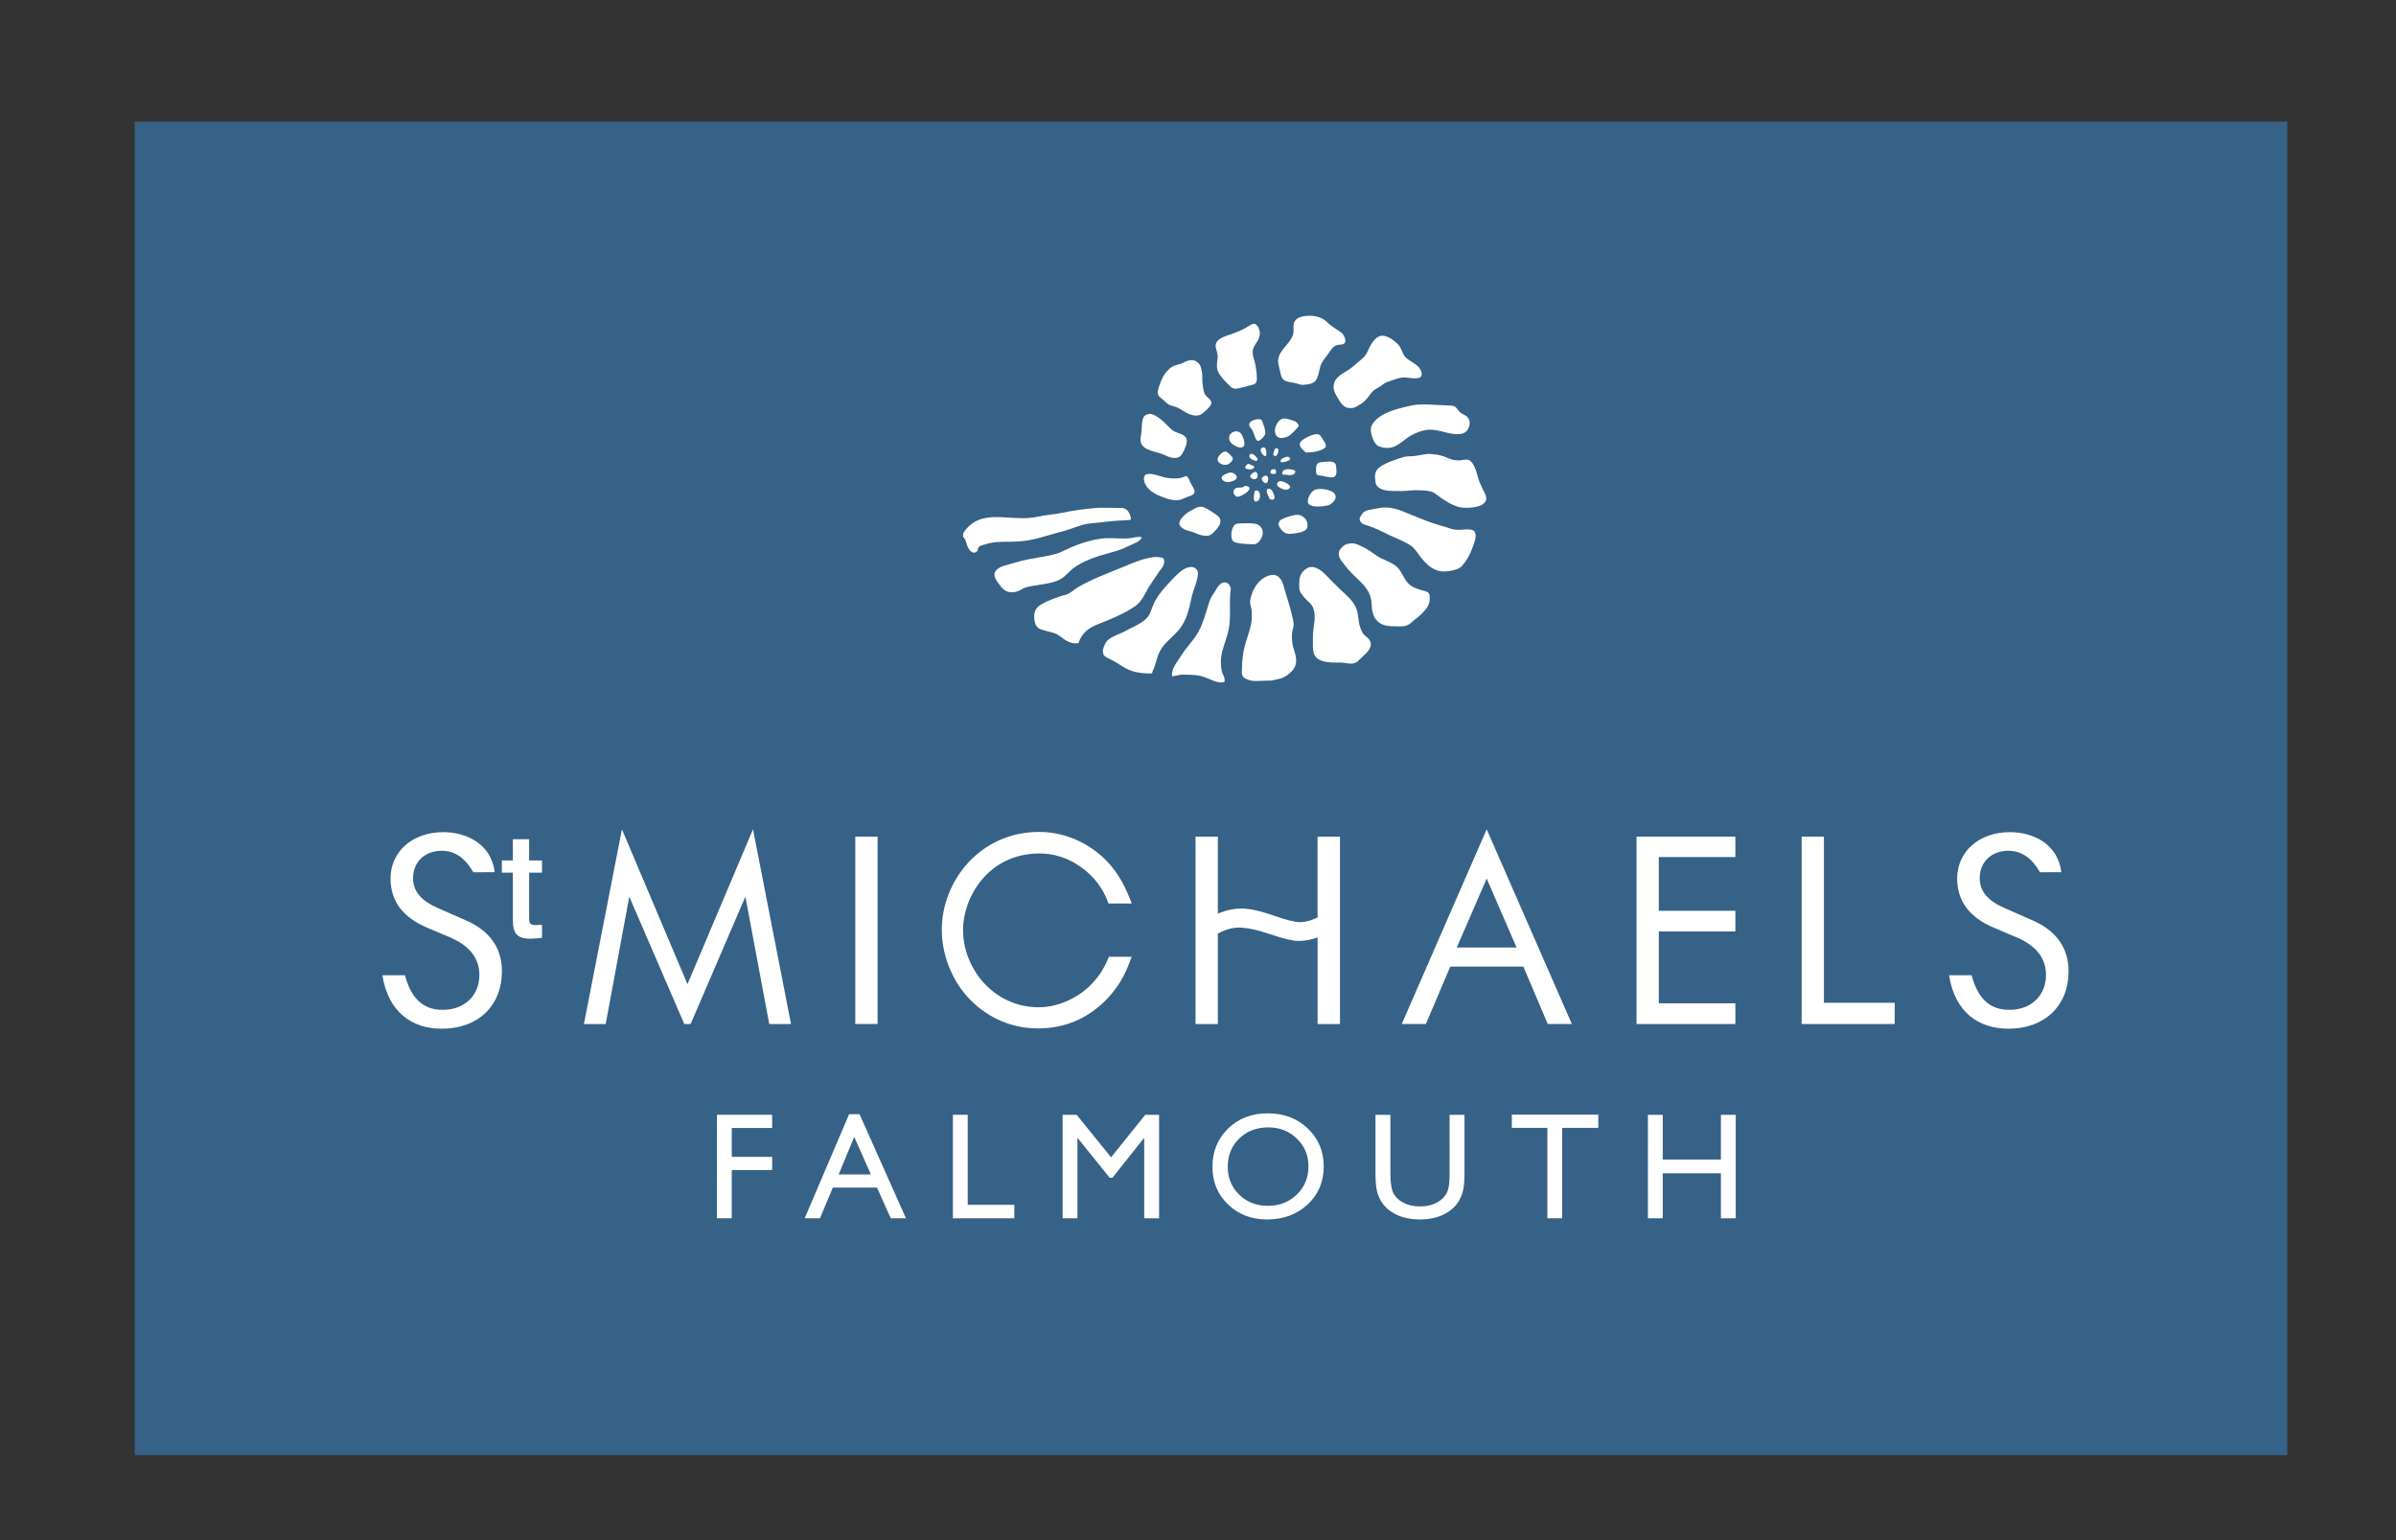 <?xml version="1.0" encoding="utf-8"?>
<!-- Generator: Adobe Illustrator 15.0.0, SVG Export Plug-In . SVG Version: 6.00 Build 0)  -->
<!DOCTYPE svg PUBLIC "-//W3C//DTD SVG 1.1//EN" "http://www.w3.org/Graphics/SVG/1.1/DTD/svg11.dtd">
<svg version="1.1" id="Layer_1" xmlns="http://www.w3.org/2000/svg" xmlns:xlink="http://www.w3.org/1999/xlink" x="0px" y="0px"
	 width="91px" height="58.5px" viewBox="0 0 91 58.5" enable-background="new 0 0 91 58.5" xml:space="preserve">
<rect x="0" y="0" width="91" height="58.5" fill="#333333" stroke="none"/>
<g>
	<rect x="5.117" y="4.619" fill="#366287" width="81.753" height="50.651"/>
	<g>
		<polygon fill="#FFFFFF" points="28.599,31.5 26.11,37.383 23.621,31.5 22.178,38.896 23.004,38.896 23.9,34.058 25.989,38.896 
			26.229,38.896 28.31,34.058 29.216,38.896 30.042,38.896 		"/>
		<rect x="32.484" y="31.778" fill="#FFFFFF" width="0.846" height="7.117"/>
		<path fill="#FFFFFF" d="M56.464,31.5l-3.225,7.395h0.916l0.926-2.179h2.777l0.925,2.179h0.916L56.464,31.5z M56.464,33.371
			l1.135,2.618h-2.27L56.464,33.371z"/>
		<polygon fill="#FFFFFF" points="62.156,31.778 62.156,38.896 65.909,38.896 65.909,38.109 63.002,38.109 63.002,35.381 
			65.909,35.381 65.909,34.595 63.002,34.595 63.002,32.554 65.909,32.554 65.909,31.778 		"/>
		<polygon fill="#FFFFFF" points="68.427,31.778 68.427,38.896 71.961,38.896 71.961,38.089 69.273,38.089 69.273,31.778 		"/>
		<g>
			<path fill="#FFFFFF" d="M50.892,38.896v-7.117h-0.851v3.069c-0.009,0.004-0.019,0.009-0.026,0.013
				c-0.232,0.111-0.444,0.166-0.637,0.166c-0.2,0-0.544-0.086-1.031-0.258c-0.488-0.172-0.887-0.259-1.199-0.259
				c-0.254,0-0.512,0.049-0.774,0.145c-0.038,0.015-0.079,0.033-0.119,0.05v-0.188h-0.001v-2.737h-0.847v7.117h0.847V35.46
				c0.043-0.022,0.087-0.046,0.126-0.064c0.234-0.108,0.454-0.163,0.656-0.163c0.313,0,0.716,0.085,1.209,0.253
				c0.495,0.169,0.854,0.254,1.077,0.254c0.239,0,0.479-0.046,0.72-0.134v3.29H50.892z"/>
			<path fill="#FFFFFF" d="M77.16,34.943l-1.016-0.447c-0.646-0.279-0.955-0.638-0.955-1.146c0-0.607,0.448-1.035,1.085-1.035
				c0.508,0,0.896,0.279,1.204,0.816l0.812-0.002c-0.138-1.099-1.1-1.521-1.956-1.521c-1.185,0-2.001,0.757-2.001,1.752
				c0,0.866,0.458,1.483,1.404,1.882l0.865,0.368c0.737,0.318,1.105,0.786,1.105,1.424c0,0.776-0.567,1.339-1.424,1.323
				c-0.702-0.011-1.159-0.41-1.403-1.313l-0.856-0.001c0.224,1.42,1.135,2.031,2.26,2.031c1.374,0,2.28-0.876,2.28-2.18
				C78.564,35.999,78.097,35.342,77.16,34.943"/>
			<path fill="#FFFFFF" d="M19.479,31.876v0.807h-0.418v0.462h0.418v1.804c0,0.495,0.149,0.707,0.668,0.707
				c0.128,0,0.272-0.017,0.439-0.033v-0.495l-0.123,0.005c-0.039,0-0.077,0.006-0.122,0.006c-0.205,0-0.244-0.072-0.244-0.267
				v-1.727h0.489v-0.462h-0.489v-0.807H19.479z"/>
			<path fill="#FFFFFF" d="M17.66,34.943l-1.017-0.447c-0.646-0.279-0.955-0.638-0.955-1.146c0-0.607,0.448-1.035,1.085-1.035
				c0.509,0,0.896,0.279,1.204,0.816l0.813-0.002c-0.138-1.099-1.101-1.521-1.956-1.521c-1.186,0-2.001,0.757-2.001,1.752
				c0,0.866,0.458,1.483,1.403,1.882l0.866,0.368c0.736,0.318,1.105,0.786,1.105,1.424c0,0.776-0.568,1.339-1.424,1.323
				c-0.702-0.011-1.159-0.41-1.404-1.313l-0.856-0.001c0.225,1.42,1.136,2.031,2.261,2.031c1.374,0,2.279-0.876,2.279-2.18
				C19.063,35.999,18.596,35.342,17.66,34.943"/>
			<path fill="#FFFFFF" d="M42.1,34.319h0.883c0,0-0.047-0.135-0.145-0.363c-0.134-0.315-0.373-0.799-0.791-1.237
				c-0.555-0.583-1.461-1.119-2.585-1.119c-2.229,0-3.693,1.856-3.693,3.714c0,1.067,0.479,2.116,1.2,2.779
				c0.792,0.728,1.668,0.97,2.464,0.97c1.041,0,1.841-0.401,2.429-0.943c0.646-0.595,0.898-1.198,1.017-1.515
				c0.104-0.28,0.104-0.264,0.104-0.264h-0.87c0,0-0.087,0.257-0.274,0.558c-0.101,0.159-0.234,0.324-0.384,0.483
				c-0.423,0.447-1.179,0.872-1.982,0.878c-1.705,0.012-2.897-1.444-2.897-2.946c0-1.198,0.93-2.896,2.909-2.896
				c1.089,0,1.898,0.675,2.273,1.224C42.009,34.01,42.1,34.319,42.1,34.319"/>
			<path fill="#FFFFFF" d="M27.23,46.274h0.562v-1.831h1.534v-0.501h-1.534v-1.097h1.534v-0.501H27.23V46.274z M30.562,46.274h0.579
				l0.49-1.164h1.678l0.522,1.164h0.577l-1.763-3.953H32.25L30.562,46.274z M31.854,44.609l0.589-1.424l0.634,1.424H31.854z
				 M36.192,46.274h2.332v-0.512h-1.77v-3.418h-0.563V46.274z M42.198,43.959l-1.306-1.614h-0.533v3.93h0.563v-3.058l1.223,1.519
				h0.104l1.208-1.519v3.058h0.565v-3.93h-0.526L42.198,43.959z M46.646,42.864c-0.397,0.386-0.597,0.871-0.597,1.458
				c0,0.572,0.197,1.048,0.593,1.428c0.394,0.38,0.888,0.569,1.479,0.569c0.621,0,1.135-0.189,1.542-0.569
				c0.408-0.38,0.612-0.859,0.612-1.439c0-0.579-0.202-1.061-0.606-1.446c-0.403-0.385-0.909-0.577-1.517-0.577
				S47.042,42.479,46.646,42.864 M49.256,43.249c0.293,0.283,0.439,0.635,0.439,1.051c0,0.428-0.146,0.785-0.439,1.071
				c-0.294,0.287-0.659,0.431-1.098,0.431c-0.437,0-0.8-0.141-1.091-0.422c-0.29-0.281-0.437-0.634-0.437-1.058
				c0-0.437,0.146-0.796,0.436-1.078c0.289-0.28,0.659-0.422,1.109-0.422C48.603,42.822,48.962,42.965,49.256,43.249 M55.056,44.575
				c0,0.31-0.024,0.528-0.073,0.656c-0.048,0.127-0.128,0.238-0.238,0.331c-0.211,0.174-0.482,0.262-0.816,0.262
				c-0.234,0-0.438-0.044-0.61-0.131c-0.173-0.087-0.301-0.203-0.385-0.347c-0.085-0.146-0.127-0.402-0.127-0.771v-2.23h-0.566
				v2.225c0,0.317,0.021,0.549,0.064,0.698c0.042,0.148,0.095,0.273,0.159,0.375c0.065,0.102,0.145,0.195,0.238,0.278
				c0.311,0.266,0.72,0.398,1.232,0.398c0.503,0,0.91-0.134,1.221-0.402c0.094-0.08,0.173-0.173,0.238-0.274
				c0.063-0.102,0.119-0.23,0.163-0.384s0.065-0.381,0.065-0.684v-2.23h-0.565V44.575z M57.42,42.84h1.349v3.435h0.563V42.84h1.371
				v-0.501H57.42V42.84z M65.36,44.044h-2.209v-1.699h-0.563v3.93h0.563v-1.71h2.209v1.71h0.563v-3.93H65.36V44.044z"/>
			<path fill="#FFFFFF" d="M38.82,22.376c0.16-0.1,0.377-0.115,0.559-0.147c0.302-0.054,0.6-0.078,0.876-0.217
				c0.2-0.102,0.317-0.279,0.492-0.414c0.422-0.322,0.924-0.465,1.423-0.605c0.233-0.065,0.428-0.12,0.641-0.229
				c0.121-0.063,0.564-0.215,0.549-0.36c-0.161-0.032-0.291,0.022-0.446,0.039c-0.288,0.031-0.59-0.011-0.881-0.001
				c-0.319,0.01-0.646,0.095-0.953,0.195c-0.239,0.078-0.487,0.186-0.709,0.298c-0.25,0.126-0.574,0.177-0.87,0.23
				c-0.313,0.058-0.646,0.104-0.934,0.202c-0.21,0.073-0.653,0.126-0.769,0.348c-0.1,0.189,0.08,0.377,0.186,0.527
				c0.054,0.077,0.12,0.15,0.244,0.216C38.228,22.457,38.483,22.589,38.82,22.376"/>
			<path fill="#FFFFFF" d="M41.919,24.875c0.045,0.086,0.195,0.134,0.298,0.19c0.129,0.069,0.269,0.149,0.403,0.24
				c0.333,0.225,0.721,0.285,1.133,0.273c0.04-0.164,0.069-0.149,0.117-0.321c0.047-0.172,0.101-0.369,0.192-0.539
				c0.178-0.326,0.51-0.54,0.739-0.829c0.25-0.313,0.366-0.748,0.444-1.146c0.068-0.346,0.263-0.715,0.254-0.997
				c-0.051-0.213-0.24-0.25-0.438-0.172c-0.188,0.075-0.372,0.26-0.518,0.412c-0.286,0.303-0.595,0.621-0.756,1.022
				c-0.098,0.246-0.112,0.38-0.321,0.551c-0.211,0.173-0.473,0.269-0.713,0.404c-0.218,0.123-0.532,0.197-0.713,0.388
				c-0.039,0.04-0.09,0.15-0.111,0.206C41.93,24.559,41.844,24.73,41.919,24.875"/>
			<path fill="#FFFFFF" d="M48.733,22.191c0.046,0.146,0.09,0.298,0.13,0.444c0.064,0.234,0.148,0.466,0.198,0.701
				c0.026,0.123,0.084,0.296,0.069,0.423c-0.011,0.091-0.045,0.184-0.055,0.273c-0.027,0.221,0.008,0.471,0.076,0.676
				c0.095,0.278,0.132,0.553-0.074,0.771c-0.11,0.114-0.224,0.21-0.373,0.269c-0.103,0.04-0.227,0.058-0.334,0.085
				c-0.112,0.025-0.172,0.021-0.293,0.021c-0.283,0.002-0.526,0.061-0.781-0.083c-0.172-0.096-0.126-0.244-0.125-0.421
				c0.002-0.208,0.028-0.439,0.066-0.643c0.077-0.392,0.261-0.766,0.303-1.165c0.013-0.12,0.008-0.271-0.008-0.389
				c-0.017-0.112-0.068-0.214-0.049-0.344c0.074-0.489,0.422-0.971,0.908-0.976C48.393,21.835,48.628,21.853,48.733,22.191"/>
			<path fill="#FFFFFF" d="M50.933,21.285c0.125,0.172,0.254,0.328,0.4,0.481c0.192,0.201,0.423,0.38,0.579,0.615
				c0.127,0.189,0.183,0.385,0.186,0.612c0.001,0.16,0.043,0.355,0.127,0.489c0.173,0.275,0.45,0.305,0.76,0.307
				c0.151,0.001,0.323,0.021,0.459-0.037c0.124-0.053,0.204-0.153,0.307-0.23c0.08-0.061,0.148-0.111,0.222-0.186
				c0.165-0.164,0.33-0.34,0.328-0.587c-0.001-0.197-0.008-0.255-0.215-0.307c-0.192-0.05-0.403-0.109-0.56-0.244
				c-0.214-0.185-0.271-0.487-0.479-0.673c-0.226-0.2-0.524-0.253-0.763-0.419c-0.15-0.106-0.328-0.236-0.492-0.315
				c-0.119-0.058-0.29-0.156-0.429-0.153c-0.255,0.007-0.333,0.075-0.472,0.236C50.891,20.875,50.763,21.051,50.933,21.285"/>
			<path fill="#FFFFFF" d="M52.924,18.649c0.106-0.001,0.222,0.001,0.327,0.002c0.173,0,0.335-0.032,0.507-0.031
				c0.176,0.001,0.335,0.003,0.507,0.032c0.153,0.026,0.192,0.058,0.318,0.152c0.247,0.188,0.54,0.38,0.842,0.458
				c0.263,0.068,1.147,0.034,1.01-0.422c-0.029-0.098-0.102-0.212-0.146-0.313c-0.06-0.138-0.127-0.27-0.162-0.415
				c-0.168-0.711-0.414-0.651-0.414-0.651c-0.091-0.012-0.196,0.025-0.295,0.026c-0.221,0.003-0.321-0.041-0.524-0.13
				c-0.033-0.016-0.117-0.035-0.157-0.05c-0.087-0.029-0.132-0.031-0.222-0.043c-0.117-0.015-0.231-0.032-0.349-0.016
				c-0.171,0.024-0.335,0.066-0.51,0.079c-0.12,0.008-0.244,0.001-0.36,0.037c-0.247,0.077-0.55,0.173-0.772,0.299
				c-0.076,0.043-0.19,0.121-0.235,0.196c-0.102,0.169-0.063,0.298-0.042,0.487C52.245,18.349,52.278,18.656,52.924,18.649"/>
			<path fill="#FFFFFF" d="M50.854,15.192c-0.147-0.255-0.267-0.404-0.172-0.672c0.094-0.262,0.439-0.391,0.646-0.551
				c0.112-0.089,0.224-0.187,0.335-0.283c0.112-0.098,0.196-0.165,0.259-0.297c0.105-0.231,0.265-0.6,0.549-0.636
				c0.198-0.026,0.47,0.172,0.608,0.307c0.111,0.109,0.153,0.255,0.22,0.391c0.141,0.283,0.556,0.329,0.674,0.642
				c0.158,0.419-0.441,0.24-0.647,0.243c-0.207,0.004-0.45,0.112-0.646,0.177c-0.108,0.035-0.164,0.104-0.257,0.163
				c-0.126,0.081-0.233,0.115-0.333,0.237c-0.087,0.106-0.151,0.22-0.259,0.318c-0.091,0.083-0.187,0.138-0.289,0.198
				c-0.103,0.062-0.201,0.089-0.327,0.063C51.213,15.493,51.036,15.509,50.854,15.192"/>
			<path fill="#FFFFFF" d="M47.774,12.4c0.047,0.123,0.089,0.168,0.071,0.313c-0.019,0.152-0.073,0.223-0.153,0.345
				c-0.144,0.218-0.141,0.348-0.062,0.608c0.052,0.162,0.075,0.318,0.094,0.489c0.009,0.085,0.027,0.281-0.008,0.358
				c-0.048,0.104-0.183,0.105-0.27,0.135c-0.105,0.037-0.21,0.05-0.312,0.078c-0.137,0.037-0.27,0.08-0.386-0.03
				c-0.156-0.148-0.417-0.4-0.497-0.604c-0.059-0.152-0.022-0.327-0.006-0.483c0.016-0.142-0.025-0.241-0.061-0.368
				c-0.102-0.37,0.351-0.468,0.621-0.563c0.174-0.063,0.356-0.137,0.517-0.23c0.081-0.047,0.279-0.199,0.368-0.13L47.774,12.4z"/>
			<path fill="#FFFFFF" d="M43.439,15.836c-0.089,0.153-0.064,0.44-0.091,0.613c-0.024,0.166-0.08,0.351,0.059,0.495
				c0.193,0.202,0.57,0.219,0.815,0.336c0.227,0.109,0.521,0.215,0.679-0.044c0.077-0.128,0.218-0.42,0.161-0.574
				c-0.065-0.185-0.377-0.204-0.521-0.313c-0.184-0.139-0.306-0.321-0.494-0.452c-0.095-0.066-0.246-0.177-0.363-0.177
				C43.684,15.721,43.506,15.725,43.439,15.836"/>
			<path fill="#FFFFFF" d="M45.761,19.285c0.129,0.063,0.271,0.158,0.39,0.236c0.124,0.082,0.224,0.16,0.197,0.322
				c-0.022,0.136-0.141,0.261-0.236,0.359c-0.137,0.143-0.237,0.172-0.43,0.138c-0.119-0.022-0.205-0.059-0.311-0.106
				c-0.105-0.047-0.227-0.059-0.336-0.106c-0.104-0.045-0.252-0.13-0.243-0.253c0.01-0.171,0.254-0.379,0.375-0.441
				c0.146-0.077,0.306-0.215,0.505-0.181C45.672,19.253,45.707,19.259,45.761,19.285"/>
			<path fill="#FFFFFF" d="M48.555,19.931c0.031,0.081,0.078,0.157,0.145,0.226c0.113,0.112,0.211,0.136,0.371,0.116
				c0.158-0.019,0.539-0.052,0.58-0.244c0.061-0.286-0.203-0.521-0.46-0.467c-0.259,0.055-0.351,0.08-0.556,0.187
				C48.635,19.748,48.528,19.865,48.555,19.931"/>
			<path fill="#FFFFFF" d="M50.004,18.009c0.049,0.064,0.12,0.044,0.196,0.061c0.106,0.023,0.233,0.051,0.336,0.063
				c0.243,0.023,0.235-0.174,0.215-0.368c-0.012-0.12-0.016-0.178-0.126-0.215c-0.107-0.036-0.307-0.008-0.424,0.001
				c-0.249,0.018-0.215,0.188-0.215,0.397C49.986,17.947,49.987,17.986,50.004,18.009"/>
			<path fill="#FFFFFF" d="M49.313,16.203c-0.034,0.051-0.129,0.143-0.175,0.192c-0.045,0.05-0.138,0.138-0.198,0.169
				c-0.072,0.037-0.244,0.09-0.331,0.069c-0.106-0.026-0.171-0.114-0.184-0.215c-0.026-0.199,0.116-0.502,0.336-0.522
				c0.105-0.011,0.267,0.057,0.367,0.084c0.109,0.029,0.13,0.081,0.187,0.157C49.315,16.138,49.332,16.175,49.313,16.203"/>
			<path fill="#FFFFFF" d="M47.081,16.418c0.089,0.054,0.188,0.314,0.183,0.428c-0.01,0.182-0.164,0.177-0.305,0.114
				c-0.13-0.058-0.306-0.186-0.276-0.359c0.025-0.151,0.151-0.207,0.267-0.221C46.949,16.38,47.035,16.391,47.081,16.418"/>
			<path fill="#FFFFFF" d="M46.391,18.164c0.038,0.097,0.137,0.141,0.219,0.148c0.084,0.007,0.347-0.053,0.36-0.169
				c0.015-0.125-0.173-0.206-0.256-0.194c-0.078,0.011-0.253,0.084-0.297,0.146L46.391,18.164z"/>
			<path fill="#FFFFFF" d="M47.712,18.627c0.174,0,0.181,0.317,0.071,0.391c-0.236,0.159-0.16-0.267-0.122-0.367
				C47.661,18.65,47.682,18.627,47.712,18.627"/>
			<path fill="#FFFFFF" d="M48.507,18.359c0.03-0.057,0.071-0.093,0.16-0.08c0.095,0.013,0.396,0.146,0.319,0.251
				c-0.117,0.158-0.355,0.021-0.453-0.06C48.533,18.471,48.482,18.403,48.507,18.359"/>
			<path fill="#FFFFFF" d="M48.778,17.55c0.09-0.019,0.229-0.075,0.227-0.121c-0.045-0.104-0.121-0.087-0.202-0.058
				c-0.073,0.027-0.196,0.07-0.158,0.175c0.019,0.005,0.047,0.018,0.067,0.013L48.778,17.55z"/>
			<path fill="#FFFFFF" d="M48.093,17.291c0.014-0.106,0.005-0.34-0.137-0.291c-0.173,0.061-0.006,0.299,0.082,0.324
				c0.016-0.012,0.032,0.008,0.039-0.011L48.093,17.291z"/>
			<path fill="#FFFFFF" d="M47.473,17.642c0.039,0.031,0.265,0.054,0.113,0.16c-0.064,0.044-0.248,0.036-0.297-0.032
				c0.009-0.055,0.056-0.16,0.161-0.151L47.473,17.642z"/>
			<path fill="#FFFFFF" d="M47.965,18.118c-0.129,0.034,0.055,0.321,0.166,0.206c0.034-0.036,0.047-0.157,0.023-0.202
				c-0.036-0.068-0.078-0.067-0.142-0.037L47.965,18.118z"/>
			<path fill="#FFFFFF" d="M36.588,20.241c0.675-1.017,1.819-0.378,2.827-0.616c0.312-0.072,0.637-0.083,0.926-0.146
				c0.38-0.084,0.793-0.137,1.178-0.176c0.307-0.032,0.625-0.009,0.935-0.011c0.17-0.001,0.29-0.008,0.397,0.137
				c0.051,0.068,0.122,0.229,0.093,0.315c-0.241,0.031-0.49,0.023-0.727,0.052c-0.289,0.036-0.572,0.059-0.862,0.092
				c-0.297,0.034-0.604,0.183-0.892,0.264c-0.301,0.084-0.598,0.163-0.896,0.252c-0.423,0.127-0.804,0.174-1.245,0.174
				c-0.333,0-0.613,0.001-0.922,0.104c-0.064,0.021-0.173,0.04-0.224,0.089c-0.041,0.041-0.028,0.136-0.064,0.165
				c-0.109,0.092-0.188,0.067-0.275-0.034c-0.162-0.187-0.099-0.354-0.265-0.522L36.588,20.241z"/>
			<path fill="#FFFFFF" d="M39.417,23.836c-0.112-0.073-0.146-0.318-0.138-0.459c0.012-0.205,0.112-0.326,0.273-0.423
				c0.219-0.13,0.465-0.215,0.701-0.3c0.11-0.039,0.22-0.052,0.32-0.1c0.132-0.063,0.248-0.182,0.378-0.256
				c0.547-0.312,1.1-0.516,1.689-0.757c0.54-0.221,1.118-0.481,1.533-0.344c0.099,0.104,0.029,0.291-0.089,0.435
				c-0.13,0.161-0.231,0.347-0.353,0.514c-0.229,0.314-0.31,0.678-0.646,0.899c-0.402,0.265-0.883,0.471-1.33,0.642
				c-0.38,0.146-0.667,0.337-0.796,0.745c-0.429,0.045-0.599-0.237-0.846-0.356C39.984,24.012,39.464,23.923,39.417,23.836"/>
			<path fill="#FFFFFF" d="M46.744,22.351c-0.015,0.155-0.031,0.301-0.031,0.46c0,0.351,0.019,0.701-0.039,1.045
				c-0.055,0.328-0.205,0.649-0.274,0.982c-0.041,0.196-0.044,0.437-0.001,0.635c0.041,0.185,0.133,0.238,0.108,0.428
				c-0.161,0.059-0.336-0.011-0.459-0.061c-0.176-0.071-0.369-0.16-0.559-0.186c-0.202-0.027-0.413-0.033-0.62-0.028
				c-0.116,0.003-0.25,0.067-0.354,0.057c-0.033-0.29,0.189-0.525,0.332-0.761c0.198-0.327,0.503-0.606,0.681-0.946
				c0.186-0.352,0.275-0.728,0.397-1.104c0.063-0.198,0.166-0.317,0.271-0.489c0,0,0.125-0.262,0.315-0.262
				S46.744,22.351,46.744,22.351"/>
			<path fill="#FFFFFF" d="M50.347,21.832c0.183,0.19,0.366,0.376,0.558,0.558c0.192,0.184,0.421,0.37,0.551,0.604
				c0.11,0.198,0.122,0.398,0.151,0.615c0.016,0.124,0.082,0.339,0.153,0.443c0.065,0.094,0.171,0.145,0.237,0.234
				c0.186,0.244-0.049,0.485-0.233,0.642c-0.115,0.098-0.202,0.24-0.362,0.271c-0.163,0.031-0.33-0.034-0.491-0.033
				c-0.285,0.002-0.696,0.02-0.916-0.188c-0.109-0.104-0.131-0.282-0.13-0.423c0.001-0.247-0.009-0.494,0.029-0.737
				c0.048-0.303,0.091-0.691-0.15-0.914c-0.124-0.116-0.236-0.232-0.33-0.369c-0.084-0.124-0.073-0.247-0.068-0.404
				c0.005-0.253,0.079-0.421,0.308-0.553C49.652,21.578,49.911,21.382,50.347,21.832"/>
			<path fill="#FFFFFF" d="M51.659,19.638c0.168-0.305,0.278-0.244,0.621-0.322c0.245-0.057,0.438-0.054,0.682,0.003
				c0.237,0.055,0.429,0.158,0.659,0.244c0.249,0.092,0.487,0.202,0.74,0.288c0.192,0.064,0.38,0.118,0.573,0.177
				c0.127,0.039,0.216,0.079,0.344,0.092c0.193,0.019,0.401-0.032,0.593-0.001c0.336,0.054,0.093,0.58,0.02,0.771
				c-0.079,0.205-0.195,0.403-0.337,0.575c-0.129,0.158-0.307,0.187-0.501,0.223c-0.503,0.094-0.799-0.157-1.099-0.53
				c-0.124-0.154-0.235-0.357-0.415-0.464c-0.301-0.179-0.646-0.299-0.96-0.46c-0.349-0.182-0.503-0.222-0.817-0.331
				C51.762,19.902,51.579,19.784,51.659,19.638"/>
			<path fill="#FFFFFF" d="M52.342,16.938c-0.166-0.075-0.305-0.497-0.275-0.674c0.035-0.226,0.298-0.426,0.488-0.528
				c0.317-0.167,0.718-0.261,1.065-0.335c0.27-0.058,0.592-0.044,0.871-0.023c0.212,0.015,0.429,0.013,0.642,0.031
				c0.184,0.016,0.187,0.117,0.305,0.239c0.084,0.085,0.246,0.113,0.322,0.227c0.141,0.209,0.013,0.547-0.236,0.598
				c-0.446,0.091-0.864-0.196-1.311-0.147c-0.21,0.023-0.441,0.113-0.625,0.216c-0.2,0.11-0.372,0.297-0.579,0.392
				C53.009,16.932,52.739,17.115,52.342,16.938"/>
			<path fill="#FFFFFF" d="M50.996,12.686c0.056,0.063,0.126,0.225,0.094,0.308c-0.05,0.125-0.202,0.082-0.308,0.113
				c-0.177,0.052-0.263,0.232-0.366,0.374c-0.115,0.157-0.227,0.272-0.276,0.457c-0.039,0.146-0.074,0.402-0.176,0.523
				c-0.103,0.121-0.26,0.136-0.407,0.15c-0.078,0.007-0.08,0.013-0.149,0.002c-0.063-0.011-0.124-0.04-0.186-0.055
				c-0.135-0.033-0.308-0.041-0.429-0.106c-0.14-0.076-0.149-0.242-0.184-0.385c-0.033-0.134-0.084-0.289-0.061-0.434
				c0.058-0.349,0.443-0.573,0.559-0.913c0.043-0.124,0.005-0.273,0.029-0.409c0.034-0.195,0.207-0.274,0.392-0.301
				c0.326-0.047,0.654-0.002,0.885,0.237c0.106,0.112,0.35,0.26,0.503,0.367C50.916,12.615,50.966,12.651,50.996,12.686"/>
			<path fill="#FFFFFF" d="M45.397,13.71c0.193,0.098,0.208,0.207,0.252,0.421c0.03,0.142,0.004,0.278,0.022,0.421
				c0.016,0.127,0.032,0.326,0.096,0.434c0.069,0.114,0.271,0.197,0.236,0.354c-0.024,0.108-0.268,0.321-0.361,0.381
				c-0.243,0.16-0.555-0.015-0.765-0.152c-0.101-0.066-0.191-0.112-0.307-0.137c-0.153-0.03-0.237-0.094-0.353-0.208
				c-0.057-0.058-0.192-0.145-0.224-0.213c-0.053-0.111,0.013-0.297,0.05-0.398c0.087-0.239,0.154-0.393,0.344-0.58
				c0.156-0.158,0.284-0.157,0.492-0.224C44.881,13.809,45.185,13.604,45.397,13.71"/>
			<path fill="#FFFFFF" d="M43.445,18.159c-0.005,0.151,0.075,0.303,0.177,0.406c0.154,0.158,0.306,0.223,0.515,0.307
				c0.224,0.09,0.538,0.193,0.78,0.078c0.105-0.049,0.184-0.077,0.291-0.115c0.075-0.028,0.153-0.063,0.16-0.153
				c0.008-0.104-0.118-0.265-0.161-0.359c-0.026-0.057-0.039-0.114-0.077-0.168c-0.078-0.112-0.069-0.077-0.193-0.03
				c-0.219,0.084-0.563,0.051-0.796-0.016c-0.13-0.038-0.572-0.2-0.67-0.038C43.471,18.07,43.447,18.116,43.445,18.159"/>
			<path fill="#FFFFFF" d="M47.011,19.887c0.136-0.006,0.211-0.014,0.346-0.011c0.132,0.002,0.316-0.009,0.429,0.06
				c0.232,0.141,0.21,0.397,0.067,0.59c-0.098,0.133-0.162,0.157-0.35,0.145c-0.184-0.011-0.474-0.011-0.639-0.093
				c-0.158-0.079-0.107-0.535,0.032-0.642C46.896,19.936,46.925,19.891,47.011,19.887"/>
			<path fill="#FFFFFF" d="M49.589,17.182c-0.13-0.11-0.357-0.295-0.122-0.467c0.143-0.104,0.539-0.318,0.673-0.175
				c0.05,0.053,0.101,0.16,0.146,0.222c0.068,0.096,0.114,0.191,0.008,0.268C50.119,17.151,49.768,17.201,49.589,17.182"/>
			<path fill="#FFFFFF" d="M47.938,15.989c-0.047-0.145-0.474-0.041-0.491,0.122c-0.01,0.091,0.082,0.171,0.124,0.244
				c0.055,0.098,0.07,0.21,0.122,0.307c0.048,0.09,0.084,0.117,0.185,0.04c0.06-0.045,0.161-0.148,0.176-0.223
				c0.013-0.067-0.016-0.167-0.03-0.238C48.005,16.165,47.961,16.075,47.938,15.989"/>
			<path fill="#FFFFFF" d="M46.596,17.17c0.053,0.028,0.2,0.164,0.221,0.221c0.033,0.092-0.115,0.225-0.191,0.252
				c-0.113,0.041-0.321-0.008-0.377-0.144c-0.051-0.122,0.171-0.377,0.315-0.345L46.596,17.17z"/>
			<path fill="#FFFFFF" d="M47.372,18.47c0.29,0.08-0.242,0.419-0.385,0.397c-0.113-0.019-0.178-0.19-0.113-0.27
				c0.113-0.14,0.291-0.024,0.384-0.125c0.017-0.005,0.037-0.024,0.065-0.018L47.372,18.47z"/>
			<path fill="#FFFFFF" d="M48.162,18.565c0.097-0.013,0.154,0.042,0.218,0.215c0.05,0.137,0.044,0.249-0.159,0.181
				c-0.023-0.122-0.145-0.227-0.104-0.362C48.116,18.599,48.129,18.569,48.162,18.565"/>
			<path fill="#FFFFFF" d="M48.732,18.031c0.119-0.014,0.221,0.041,0.346,0.005c0.128-0.036,0.12-0.104,0.112-0.159
				c-0.147-0.072-0.512-0.117-0.49,0.128L48.732,18.031z"/>
			<path fill="#FFFFFF" d="M48.457,17.32c0.071-0.04,0.119-0.189,0.088-0.271c-0.043-0.023-0.091-0.026-0.13,0
				c0,0.075-0.121,0.228-0.004,0.271C48.411,17.32,48.444,17.327,48.457,17.32"/>
			<path fill="#FFFFFF" d="M47.765,17.45c0,0.021-0.03,0.046-0.042,0.063c-0.084-0.015-0.285-0.083-0.271-0.202
				c0.013-0.104,0.109-0.078,0.162-0.045c0.063,0.039,0.091,0.102,0.146,0.142L47.765,17.45z"/>
			<path fill="#FFFFFF" d="M47.712,17.933c0.118,0.113,0.045,0.326-0.139,0.252c-0.186-0.075-0.046-0.193,0.064-0.256
				C47.638,17.929,47.69,17.911,47.712,17.933"/>
			<path fill="#FFFFFF" d="M48.251,17.915c-0.008,0.112,0.128,0.09,0.189,0.082c0.038-0.044,0.035-0.094,0-0.164
				c-0.068-0.021-0.104-0.012-0.158,0.016L48.251,17.915z"/>
			<path fill="#FFFFFF" d="M49.7,19.137c0.114,0.151,0.529,0.104,0.716,0.065c0.165-0.035,0.414-0.266,0.267-0.454
				c-0.126-0.159-0.576-0.226-0.76-0.137c-0.145,0.071-0.256,0.297-0.253,0.448C49.67,19.06,49.667,19.092,49.7,19.137"/>
		</g>
	</g>
</g>
</svg>
